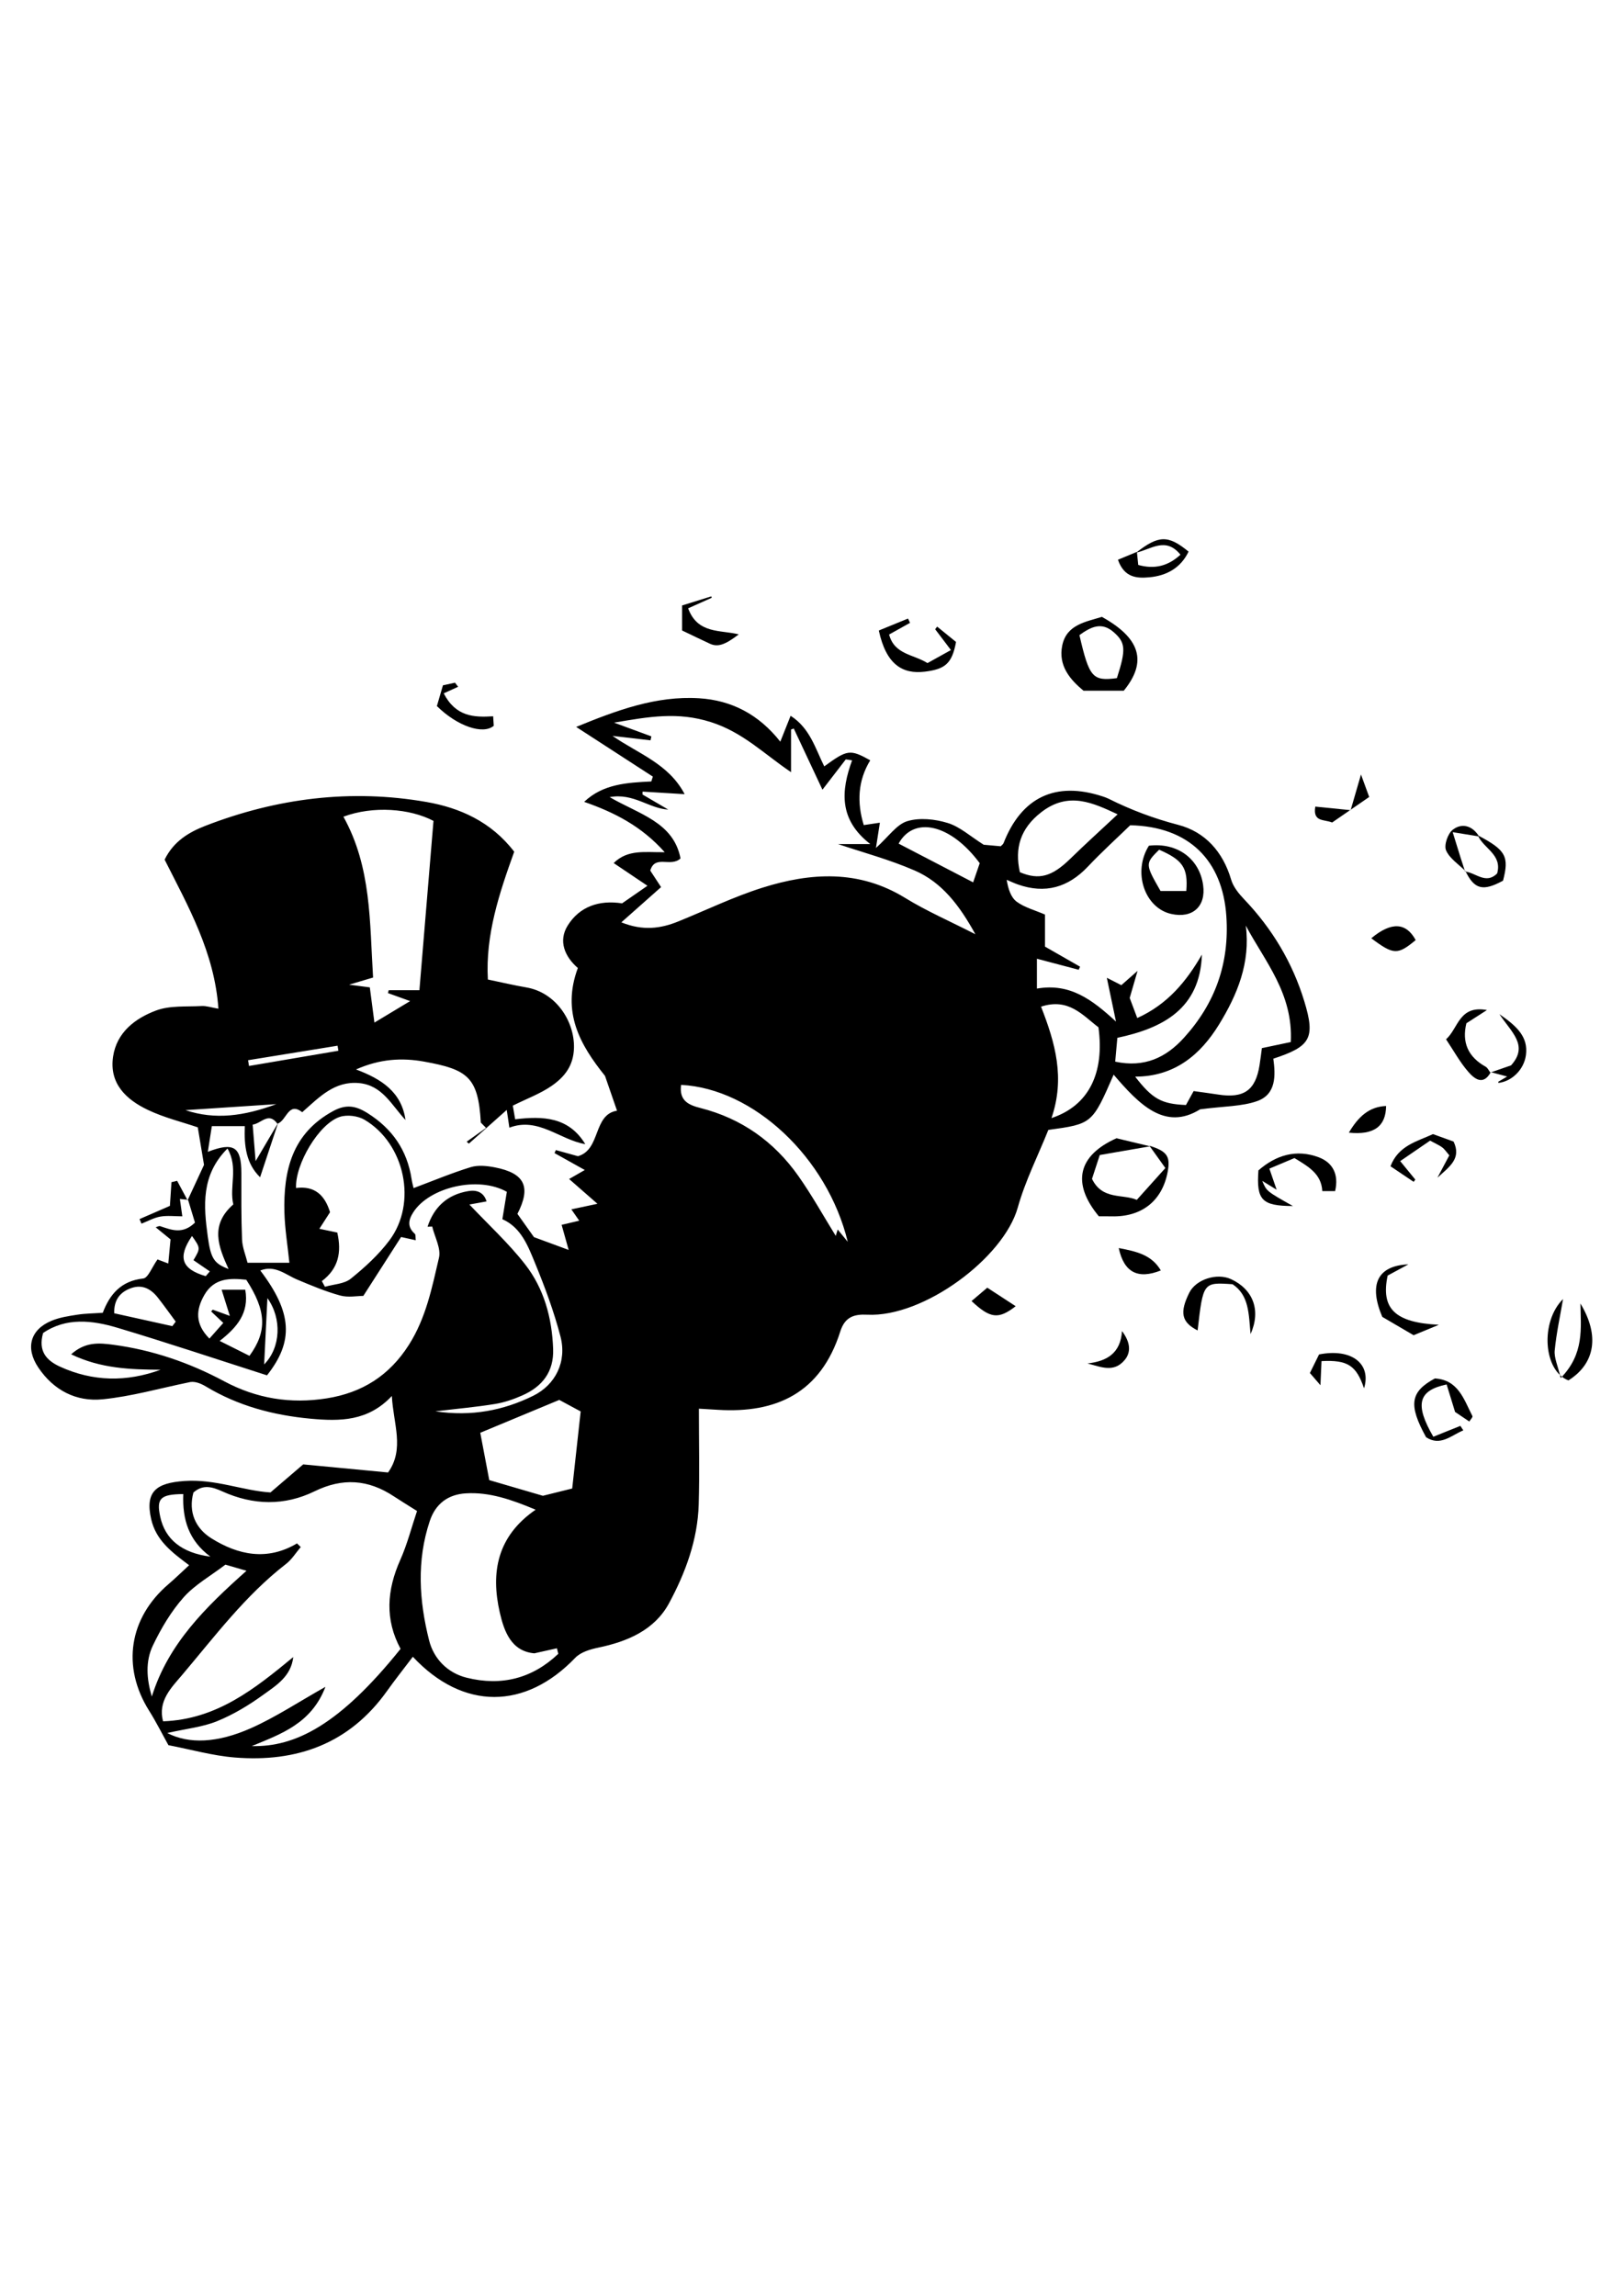 <?xml version="1.0" encoding="utf-8"?>
<!-- Generator: Adobe Illustrator 24.2.3, SVG Export Plug-In . SVG Version: 6.00 Build 0)  -->
<svg version="1.1" id="Layer_1" xmlns="http://www.w3.org/2000/svg" xmlns:xlink="http://www.w3.org/1999/xlink" x="0px" y="0px"
	 viewBox="0 0 595.28 841.89" style="enable-background:new 0 0 595.28 841.89;" xml:space="preserve">
<g>
	<path d="M68.8,440.17c2.14-4.61,4.28-9.23,6.03-13c-0.87-5.21-1.6-9.6-2.29-13.76c-5.75-1.96-12.33-3.55-18.31-6.4
		c-7.96-3.79-14.24-9.66-12.75-19.57c1.34-8.9,8.15-14.03,15.78-16.88c5.07-1.89,11.08-1.33,16.69-1.64
		c1.75-0.1,3.53,0.54,6.16,0.98c-1.44-20.61-11.09-37.53-19.73-54.66c3.28-6.71,8.87-10.04,14.91-12.39
		c26.24-10.18,53.44-13.6,81.16-8.75c12.17,2.13,23.7,7.2,32.15,18.23c-5.45,15.15-10.58,30.42-9.66,46.87
		c5.19,1.08,9.63,2.13,14.12,2.9c10.94,1.87,17.69,12.51,17.46,22.15c-0.16,6.67-3.55,10.74-8.22,13.97
		c-4.14,2.86-9.03,4.65-14.21,7.23c0.2,1.18,0.5,2.89,0.86,5c10.17-1.22,19.62-0.91,25.72,9.12c-9.41-1.61-17.28-10.07-27.84-6.04
		c-0.4-2.7-0.71-4.78-0.97-6.51c-4.64,4.13-9.27,8.25-13.9,12.37c-0.26-0.24-0.52-0.49-0.78-0.73c2.37-1.68,4.74-3.36,7.1-5.04
		c-0.64-0.66-1.29-1.31-1.93-1.97c-0.92-16.68-4.84-19.46-20.76-22.34c-8.07-1.46-16.15-1.06-25.01,2.87
		c9.36,3.5,16.71,8.28,18.15,18.53c-5.07-5.37-8.47-12.8-17.13-13.54c-8.92-0.76-14.4,5.07-20.75,10.69
		c-5.18-4.03-5.68,3.12-9.1,4.22c-3.28-4.5-5.85-0.08-9.08,0.33c0.37,4.6,0.71,8.79,1.08,13.39c3.05-5.17,5.65-9.58,8.24-13.98
		c-2.17,6.56-4.34,13.11-6.59,19.88c-5.06-4.89-5.91-11.38-5.61-18.73c-3.97,0-7.61,0-12.09,0c-0.46,2.91-0.93,5.92-1.48,9.42
		c9.63-3.73,12.3-1.78,12.31,7.81c0,8.12-0.08,16.26,0.25,24.37c0.12,2.88,1.32,5.71,2.01,8.49c5.29,0,10.04,0,15.35,0
		c-0.65-6.33-1.65-12.36-1.82-18.41c-0.41-15.36,2.79-29.01,17.86-37.21c4.8-2.61,8.34-1.95,12.66,0.77
		c9.07,5.72,14.5,13.59,16.12,24.16c0.2,1.3,0.56,2.58,0.73,3.32c7.14-2.67,13.95-5.53,20.98-7.69c2.68-0.82,5.94-0.47,8.79,0.08
		c11.04,2.13,13.42,7.15,8.32,17.06c2,2.82,4.03,5.68,6.07,8.53c3.95,1.46,7.9,2.91,12.72,4.69c-0.92-3.27-1.68-5.96-2.58-9.2
		c2.04-0.48,3.94-0.93,6.46-1.52c-0.94-1.36-1.67-2.39-2.89-4.16c3.14-0.67,5.97-1.28,9.57-2.04c-3.57-3.12-6.75-5.9-10.39-9.09
		c2.02-1.16,3.84-2.2,5.75-3.3c-3.81-2.13-7.46-4.16-11.1-6.2c0.16-0.37,0.32-0.74,0.48-1.11c2.46,0.68,4.93,1.37,8.11,2.25
		c8.48-2.41,5.45-15.26,14.33-16.69c-1.65-4.77-3.03-8.77-4.41-12.77c-9.16-11.4-15.97-23.38-9.96-39.55
		c-4.78-4.16-7.28-9.89-3.7-15.61c4.35-6.95,11.55-9.41,19.92-8.1c2.78-1.93,5.64-3.91,9.31-6.45c-4.14-2.79-8-5.38-12.39-8.33
		c5.27-5.16,11.56-3.86,18.72-3.98c-8.46-9.5-18.38-14.58-29.54-18.46c6.9-6.56,15.75-7.06,24.63-7.48
		c0.19-0.59,0.37-1.19,0.56-1.78c-9.12-5.91-18.25-11.83-28.12-18.22c14.96-6.13,29.36-11.47,45.07-10.51
		c11.85,0.73,21.85,5.84,29.8,15.92c1.32-3.3,2.43-6.09,3.78-9.49c7.1,4.53,9.07,11.99,12.34,18.55c8.5-6.2,9.44-6.34,16.87-2.23
		c-4.58,7.49-4.91,15.53-2.38,23.76c1.76-0.26,3.51-0.52,5.91-0.88c-0.47,3.02-0.82,5.27-1.44,9.27c4.67-4.19,7.59-8.65,11.5-9.83
		c4.52-1.37,10.2-0.76,14.86,0.68c4.47,1.38,8.29,4.9,13.15,7.96c1.43,0.13,3.83,0.35,6.25,0.57c0.35-0.38,0.86-0.7,1.04-1.15
		c6.59-16.86,19.1-22.79,36.3-17.15c0.77,0.25,1.54,0.52,2.26,0.88c8.16,4.08,16.55,7.23,25.49,9.56
		c9.91,2.58,16.42,9.89,19.43,20.1c0.78,2.65,2.79,5.13,4.76,7.19c10.27,10.76,17.74,23.22,22.06,37.38
		c4.14,13.58,2.32,16.6-11.35,21.08c0.82,6.1,1.11,13.05-5.92,15.55c-5.65,2-12.06,1.85-20.93,3.02
		c-12.96,8.06-22.49-1.94-31.72-12.71c-7.86,18.04-7.89,18.06-23.95,20.26c-3.78,9.43-8.48,18.7-11.23,28.52
		c-5.18,18.43-34.55,40.29-55.2,39.24c-4.79-0.24-8.18,0.79-9.87,6.12c-7.16,22.65-23.52,30.1-44.94,28.76
		c-2.36-0.15-4.72-0.28-6.93-0.41c0,12.02,0.27,23.58-0.07,35.13c-0.38,12.97-4.86,25.06-10.88,36.21
		c-5.29,9.8-15.18,14.04-25.91,16.27c-2.99,0.62-6.5,1.66-8.49,3.74c-18.25,19.05-41.08,19.39-59.57-0.38
		c-3.24,4.29-6.49,8.37-9.51,12.61c-13.75,19.29-33.04,26.18-55.83,24.33c-8.13-0.66-16.12-2.95-24.31-4.52
		c-2.29-4.11-4.49-8.52-7.1-12.67c-10.11-16.11-7.38-34,7.18-46.42c2.4-2.05,4.66-4.27,7.52-6.9c-6.5-4.85-12.18-9.17-13.93-16.93
		c-2.31-10.21,2-13.23,12.16-13.95c11.37-0.81,21.55,3.58,31.6,4.19c5.09-4.36,9.5-8.14,12-10.28c11.9,1.13,21.15,2.01,31.14,2.96
		c6.15-8.63,1.9-17.92,1.38-28.05c-8.71,9.29-18.99,9.33-29.8,8.33c-13.7-1.27-26.58-4.69-38.42-11.82
		c-2.07-1.24-4.37-2.09-6.39-1.48c-10.49,2.15-20.9,5.14-31.51,6.19c-9.64,0.96-17.93-3.28-23.56-11.67
		c-4.79-7.14-2.98-13.89,4.88-17.14c2.94-1.22,6.23-1.72,9.41-2.21c2.93-0.46,5.93-0.47,9.36-0.71c2.53-6.7,6.66-11.69,14.83-12.57
		c1.81-0.2,3.21-4.14,5.25-6.99c0.23,0.09,1.81,0.68,3.95,1.49c0.3-3.21,0.55-5.81,0.83-8.84c-1.74-1.41-3.55-2.89-5.45-4.44
		c0.43-0.11,1.16-0.57,1.68-0.4c4.09,1.35,8.16,3.12,12.73-1.32c-0.74-2.46-1.64-5.41-2.53-8.35
		C68.97,439.98,68.8,440.17,68.8,440.17z M108.93,565.98c0.46,0.44,0.92,0.89,1.38,1.33c-1.78,2.09-3.27,4.56-5.4,6.2
		c-14.91,11.53-26.13,26.56-38.14,40.75c-3.74,4.42-9.02,9.51-6.95,16.96c19.69-0.69,33.7-11.98,47.74-23.56
		c-0.81,7.17-6.34,10.46-11.11,13.91c-5.21,3.77-10.88,7.19-16.82,9.6c-5.33,2.17-11.3,2.76-18.29,4.34
		c7.91,4.1,18.36,3.73,30.79-1.81c9.05-4.04,17.42-9.6,27.23-15.12c-5.14,13.49-16.33,17.3-27.02,21.73
		c15.86,0.38,32.1-7.65,54.58-35.66c-5.8-10.75-5.04-21.54-0.13-32.56c2.58-5.78,4.15-12.01,6.17-17.99
		c-3.55-2.24-6.07-3.77-8.54-5.4c-9.34-6.18-18.75-6.86-29.05-1.82c-11.02,5.38-22.5,5.14-33.76,0.06
		c-3.57-1.61-7.08-2.8-10.67,0.39c-1.94,7.18,0.81,13.16,6.58,16.78C87.36,570.27,98.02,572.48,108.93,565.98z M238.91,270.04
		c-0.11,0.48-0.21,0.96-0.32,1.45c-4.64-0.54-9.29-1.09-13.93-1.63c9.37,6.53,20.59,10.16,26.45,21.37
		c-5.43-0.33-10.43-0.64-15.44-0.94c-0.01,0.35-0.01,0.71-0.02,1.06c3.15,1.84,6.3,3.69,9.45,5.53c-7.08-0.37-12.69-6.16-21.49-4.57
		c10.85,6.32,23.42,9.17,25.99,22.49c-3.69,3.38-9.34-1.5-11.1,4.45c1.46,2.23,2.88,4.39,3.97,6.06
		c-5.02,4.45-9.56,8.47-14.57,12.92c7.84,3.18,14.39,2.31,20.86-0.32c10.27-4.16,20.31-9.04,30.84-12.37
		c17.76-5.6,35.43-6.68,52.38,3.73c7.83,4.82,16.36,8.51,25.76,13.32c-5.83-10.62-12.28-19.03-22.24-23.36
		c-9.28-4.04-19.17-6.67-28.13-9.7c2.68,0,6.32,0,11.84,0c-11.58-8.96-10.77-19.49-6.68-30.71c-0.77-0.12-1.54-0.23-2.31-0.35
		c-2.6,3.37-5.19,6.74-8.56,11.12c-3.74-7.97-7.13-15.2-10.52-22.43c-0.33,0.12-0.67,0.24-1,0.36c0,5.01,0,10.03,0,15.64
		c-9.94-6.69-17.63-14.63-29.44-18.37c-12.11-3.83-22.51-2.01-35.47,0.21C230.79,267.04,234.85,268.54,238.91,270.04z M95.47,465.9
		c11.75,15.47,12.33,25.98,2.46,38.45c-18.3-5.86-36.45-11.93-54.77-17.42c-9.33-2.8-18.91-3.88-27.35,1.89
		c-1.93,6.76,1.36,10.12,6.14,12.32c12.08,5.54,24.44,5.72,36.95,1.16c-10.97-0.08-21.86-0.39-32.8-5.66
		c5.19-4.68,10.35-4.18,15.38-3.51c14.38,1.9,27.97,6.57,40.67,13.36c12.01,6.43,24.45,8.39,37.69,6.3
		c12.94-2.05,22.93-8.29,30.14-19.63c6.28-9.88,8.47-20.98,11.03-31.93c0.8-3.43-1.57-7.61-2.49-11.45
		c-0.57,0.03-1.13,0.05-1.7,0.08c2.34-7.25,7.27-11.76,14.87-13.06c2.95-0.51,5.67,0.21,6.78,3.77c-2.85,0.51-5.15,0.93-6.3,1.14
		c6.96,7.38,14.33,14.14,20.4,21.9c6.98,8.93,9.9,19.7,10.31,31.07c0.3,8.4-4,13.81-11.3,17.03c-3.18,1.41-6.59,2.59-10.01,3.14
		c-6.86,1.12-13.79,1.73-21.89,2.7c13.36,1.97,24.91-0.33,35.79-5.65c8.33-4.07,12.5-12.62,10.1-21.79
		c-2.38-9.1-5.67-18.02-9.25-26.73c-2.63-6.4-5.14-13.23-12.06-16.29c0.62-3.76,1.16-7.07,1.64-10.04
		c-10.54-5.95-28.38-1.68-34.28,7.45c-1.83,2.83-2.32,5.42,0.52,7.94c0.38,0.34,0.21,1.29,0.35,2.37c-1.93-0.43-3.41-0.76-5.38-1.19
		c-4.32,6.74-8.7,13.58-13.85,21.6c-2.24,0-5.56,0.66-8.49-0.14c-5.37-1.47-10.57-3.67-15.73-5.83
		C104.72,467.45,100.93,463.77,95.47,465.9z M409.03,389.32c10.76,2.29,18.64-1.51,25.21-8.75c11.47-12.63,16.72-27.31,15.56-44.55
		c-1.37-20.48-13.67-32.93-35.26-33.39c-4.78,4.64-10.36,9.69-15.52,15.15c-7.27,7.7-15.68,10.08-25.7,6.56
		c-1.39-0.49-2.73-1.13-4.09-1.71c0.55,3.4,1.56,6.47,3.68,8.04c2.87,2.12,6.59,3.07,10.37,4.71c0,3.79,0,8.04,0,11.75
		c4.67,2.67,8.76,5.01,12.86,7.36c-0.17,0.38-0.33,0.75-0.5,1.13c-4.74-1.25-9.49-2.5-15.32-4.04c0,4.32,0,7.43,0,10.94
		c12.17-2.09,20.22,4.04,29,12.1c-1.31-6.24-2.27-10.85-3.36-16.06c2.25,1.14,3.86,1.97,5.32,2.71c1.64-1.44,3.05-2.69,5.95-5.24
		c-1.31,4.52-2.04,7.05-2.88,9.93c0.8,2.14,1.72,4.56,2.77,7.36c11.19-5.05,18.07-13.51,23.71-23.27
		c-0.68,19.9-14.29,26.97-31.01,30.53C409.54,383.63,409.33,386,409.03,389.32z M196.46,553.62c-8.82-3.69-16.98-6.54-25.64-5.99
		c-6.24,0.39-10.99,3.56-13.19,10.15c-4.88,14.62-3.89,29.31-0.24,43.78c1.68,6.65,6.68,11.92,13.8,13.68
		c12.82,3.18,24.11,0.22,33.58-8.77c-0.17-0.68-0.33-1.35-0.5-2.03c-2.76,0.62-5.53,1.23-8.29,1.85
		c-8.45-0.75-11.08-8.02-12.67-14.96C179.96,576.69,182.27,563.37,196.46,553.62z M125.96,299.49
		c10.34,18.62,9.59,38.65,10.88,58.98c-3.7,1.1-6.5,1.94-8.8,2.62c2.41,0.31,5.28,0.69,7.6,0.99c0.59,4.53,1.09,8.32,1.69,12.91
		c4.6-2.77,8.29-4.99,13.1-7.88c-3.8-1.38-5.97-2.16-8.14-2.94c0.09-0.35,0.18-0.7,0.28-1.05c3.94,0,7.87,0,11.26,0
		c1.74-20.95,3.43-41.3,5.16-62.09C150.35,296.47,136.83,295.43,125.96,299.49z M118.05,469.79c0.38,0.69,0.75,1.38,1.13,2.08
		c3.2-0.93,7.07-1.02,9.47-2.95c5.18-4.17,10.23-8.79,14.2-14.09c10.26-13.71,5.68-35.44-9.16-44.21c-2.42-1.43-6.34-1.92-9-1.07
		c-7.67,2.45-16.49,17.37-16.1,26.1c6.78-0.87,10.53,2.55,12.46,8.88c-1.3,2.02-2.56,3.98-3.91,6.08c2.49,0.52,4.53,0.95,6.57,1.38
		C125.35,459.23,124.16,465.2,118.05,469.79z M434.98,405.22c0.98-1.77,1.8-3.25,2.82-5.11c3.19,0.45,6.09,0.82,8.98,1.27
		c9.47,1.48,13.75-1.55,15.2-10.83c0.37-2.36,0.65-4.73,0.85-6.19c4-0.84,7.33-1.54,10.6-2.23c0.91-17.8-9.48-29.5-16.5-42.7
		c1.76,13.66-3.14,25.39-9.82,36.27c-6.83,11.11-16.32,19.1-30.76,19.12C422.68,402.99,425.96,404.84,434.98,405.22z M212.98,517.59
		c-3.93-2.11-6.5-3.5-7.85-4.23c-10.33,4.29-19.59,8.14-28.98,12.05c1.08,5.69,2.26,11.91,3.3,17.36
		c6.98,2.04,13.11,3.83,19.67,5.75c2.72-0.67,6.05-1.5,10.75-2.67C210.87,536.69,211.92,527.19,212.98,517.59z M409.93,298.62
		c-8.91-4.12-18-8.61-28.1-0.71c-7.56,5.91-9.75,13.05-7.76,21.94c7.09,2.98,11.8,1.58,18.49-4.94
		C398.1,309.5,403.86,304.3,409.93,298.62z M385.66,410.01c13.72-4.54,19.51-16.55,17.23-33.29c-5.77-4.36-10.9-10.9-21.06-7.57
		C387.05,382.44,390.7,395.33,385.66,410.01z M249.81,397.84c-0.8,5.93,2.93,7.42,7.18,8.5c15.03,3.84,26.96,12.32,35.82,24.89
		c5.03,7.13,9.28,14.81,13.72,21.98c0.1-0.32,0.46-1.51,0.72-2.34c0.83,1.02,1.79,2.19,3.69,4.52
		C303.43,424.43,276.32,399.16,249.81,397.84z M82.68,573.77c-5.46,4.16-11.22,7.36-15.35,12.01c-4.57,5.15-8.23,11.34-11.23,17.59
		c-2.84,5.89-2.32,12.42-0.41,18.77c6.03-19.36,19.68-32.72,34.72-46.12C86.96,575.01,84.51,574.3,82.68,573.77z M91.5,497.2
		c6.55-9.02,6.21-16.5-1.18-27.91c-5.91-0.61-11.77-0.71-15.38,5.61c-3.09,5.41-3.47,10.6,1.87,15.97c1.85-2.09,3.52-3.97,5.09-5.74
		c-1.81-1.71-3.13-2.96-4.46-4.22c0.2-0.21,0.4-0.43,0.6-0.64c1.65,0.6,3.29,1.2,6.26,2.28c-1.26-4-2.15-6.85-3.01-9.59
		c2.82,0,5.69,0,8.67,0c1.5,8.62-3.13,13.86-9.38,18.77C84.52,493.7,88.04,495.46,91.5,497.2z M329.59,309.36
		c9.28,4.82,18.03,9.37,27.34,14.21c0.71-2.06,1.63-4.75,2.41-7.03C348.62,302.09,335.17,299.2,329.59,309.36z M85.57,441.67
		c-1.55-6.58,1.94-13.4-2.13-20.5c-9.77,9.78-8.76,21.08-7.23,32.32c1.12,8.23,2.37,9.84,7.62,11.87
		C80.11,457.17,76.91,449.28,85.57,441.67z M63.21,486.31c0.41-0.55,0.82-1.11,1.24-1.66c-2.16-2.91-4.26-5.87-6.49-8.72
		c-2.52-3.22-5.7-5.05-9.89-3.56c-4.18,1.49-6.31,4.45-6.18,9.22C49.26,483.22,56.24,484.77,63.21,486.31z M67.23,547.89
		c-8.49,0.08-9.89,1.64-8.47,8.28c1.76,8.25,7.83,13.3,18.4,14.66C69.22,564.94,66.84,557.2,67.23,547.89z M90.99,388.79
		c0.11,0.7,0.23,1.41,0.34,2.11c10.93-1.86,21.86-3.72,32.79-5.58c-0.1-0.62-0.21-1.24-0.31-1.85
		C112.87,385.24,101.93,387.02,90.99,388.79z M75.46,467.98c0.5-0.58,1-1.17,1.5-1.75c-2.01-1.37-4.02-2.75-6-4.11
		c2.6-4.4,2.6-4.4-0.54-8.87C65.09,461.09,66.56,465.38,75.46,467.98z M96.88,500.35c6.11-6.19,6.57-16.83,1.2-24.32
		C97.71,483.47,97.29,492.01,96.88,500.35z M101.34,404.9c-12.03,0.79-22.62,1.49-33.32,2.2C78.91,410.74,89.49,409.29,101.34,404.9
		z"/>
	<path d="M421.57,420.14c6.45,2.02,7.77,3.88,6.72,9.52c-1.98,10.69-9.5,16.67-20.59,16.39c-1.61-0.04-3.22-0.01-4.66-0.01
		c-10.03-12.1-7.77-22.25,6.46-28.63c3.92,0.94,8.13,1.94,12.33,2.95c-6.19,1.07-12.38,2.14-18.46,3.2
		c-1.21,3.72-2.1,6.43-2.85,8.74c3.79,7.85,11.26,5.45,16.43,7.7c3.55-3.95,6.83-7.61,10.48-11.67
		C425.24,425.27,423.41,422.7,421.57,420.14z"/>
	<path d="M404.14,226.21c14.15,7.83,16.71,16.46,8.04,27.07c-4.56,0-9.29,0-14.79,0c-4.81-3.99-9.34-9.11-7.78-16.6
		C391.2,229.01,398.27,228.06,404.14,226.21z M395.91,232.9c3.6,15.58,4.83,16.95,13.74,15.78c3.41-10.54,3.16-13.01-1.09-16.79
		C404.06,227.9,400.16,229.84,395.91,232.9z"/>
	<path d="M350.65,235.41c-1.46,7.97-4.04,9.98-11.4,10.89c-8.22,1.01-14.22-2.56-16.92-15.09c3.41-1.39,7.06-2.89,10.71-4.38
		c0.25,0.52,0.49,1.05,0.74,1.57c-2.48,1.38-4.96,2.76-7.68,4.28c1.96,7.4,8.92,7.23,14.08,10.48c2.52-1.4,5.02-2.79,8.6-4.78
		c-2.24-2.96-4.01-5.3-5.79-7.64c0.25-0.32,0.49-0.64,0.74-0.95C346.15,231.76,348.58,233.73,350.65,235.41z"/>
	<path d="M468.24,436.28c-1.53-0.94-3.05-1.87-5.27-3.23c1.56,3.77,1.56,3.77,11.25,9.22c-11.38-0.06-13.44-2.12-12.66-13.07
		c6.38-5.59,13.9-7.93,22.18-4.79c4.86,1.85,7.44,6.01,5.95,12.39c-1.66,0-3.18,0-4.7,0c-0.34-6.36-5.08-8.98-10.21-12.13
		c-2.96,1.25-5.98,2.52-9.2,3.88C466.68,431.77,467.46,434.02,468.24,436.28z"/>
	<path d="M573.29,476.37c-1.07,6.29-2.45,12.54-3.06,18.87c-0.26,2.67,1.13,5.49,2.2,10.1c8.72-8.9,7.37-18.28,7.24-27.33
		c7.06,11.66,5.45,22-4.4,28.19C566.05,502.75,564.85,484.73,573.29,476.37z"/>
	<path d="M439.26,487.89c-5.9-3-6.68-6.55-3.05-13.85c2.42-4.86,10.11-7.36,15.29-4.97c7.99,3.69,11.13,11.3,7.18,20.15
		c-0.7-7.43-0.5-14.19-6.6-18.28C441.29,470.2,441.29,470.2,439.26,487.89z"/>
	<path d="M416.72,202.65c8.25-6.41,11.68-6.55,19.22-0.37c-2.89,6.03-8.08,8.84-14.39,9.42c-4.45,0.41-9.2,0.22-11.51-6.44
		c2.43-1.01,4.69-1.95,6.95-2.88c0.16,1.55,0.32,3.1,0.49,4.79c6,1.67,10.96,0.41,15.49-3.76
		C427.51,196.66,422.05,201.56,416.72,202.65z"/>
	<path d="M538.91,521.28c-1.62-1.09-3.24-2.18-5.22-3.5c-0.91-2.97-2.03-6.59-3.1-10.09c-10.49,2.23-11.75,7.32-4.88,19.18
		c3.14-1.26,6.48-2.6,9.92-3.99c0.2,0.3,0.64,0.98,1.08,1.65c-4.4,1.8-8.38,5.97-13.65,2.52c-6.56-11.9-5.83-16.67,3.22-21.56
		c8.63,0.52,10.66,7.74,13.77,13.8C540.25,519.67,539.32,520.61,538.91,521.28z"/>
	<path d="M546.79,393.17c-2.8,5.09-6.04,2.42-8.25-0.12c-3.05-3.5-5.32-7.68-8.16-11.93c4.52-4,4.72-12.59,15-10.73
		c-3.04,1.95-5.12,3.29-7.54,4.85c-1.7,6.96,0.55,12.31,7.07,15.94c0.74,0.41,1.16,1.42,1.72,2.15L546.79,393.17z"/>
	<path d="M250.17,231.2c0-2.3,0-5.19,0-9.17c3.32-1.03,7.02-2.19,10.72-3.34c0.05,0.17,0.1,0.35,0.15,0.52
		c-2.77,1.24-5.54,2.47-8.65,3.87c3.5,9.48,11.79,7.85,18.57,9.55c-5.07,3.89-7.71,4.74-10.58,3.43
		C257.14,234.57,253.94,233,250.17,231.2z"/>
	<path d="M531.58,423.67c-1.2-1.38-1.79-2.32-2.62-2.93c-1.06-0.78-2.31-1.3-4.43-2.46c-3.33,2.28-6.88,4.71-10.97,7.51
		c2.42,2.96,3.98,4.87,5.54,6.78c-0.2,0.27-0.41,0.55-0.61,0.82c-2.74-1.85-5.49-3.69-8.49-5.71c2.9-7.62,9.73-9.08,15.58-11.79
		c2.71,0.98,5.19,1.87,7.56,2.73c2.93,6.17-1.33,9.08-5.92,13.25C528.99,428.55,530.15,426.37,531.58,423.67z"/>
	<path d="M516.57,463.65c-2.57,1.39-5.14,2.77-7.61,4.11c-2.55,12.03,2.54,17.27,18.78,18.05c-3.81,1.58-6.39,2.64-9.26,3.83
		c-3.69-2.16-7.3-4.28-11.49-6.73C502.03,471.27,504.99,464.14,516.57,463.65z"/>
	<path d="M180.88,262.67c0.09,1.42,0.16,2.47,0.22,3.48c-3.92,3.38-13.41,0.14-20.86-7.23c0.69-2.35,1.42-4.86,2.22-7.61
		c1.48-0.32,2.95-0.64,4.43-0.96c0.38,0.5,0.76,1,1.14,1.5c-1.82,0.83-3.64,1.66-5.29,2.41
		C167.19,262.86,173.87,263.11,180.88,262.67z"/>
	<path d="M502.95,344.07c7.4-6.16,12.79-5.79,16.29,0.67C512.6,350.24,511.15,350.21,502.95,344.07z"/>
	<path d="M546.63,393.31c2.54-0.88,5.08-1.76,7.59-2.63c6.57-7.29,0.12-12.13-4.26-18.77c6.31,4.36,10.61,8.26,9.72,14.98
		c-0.72,5.45-5.26,9.68-10.08,10.23c-0.02-0.15-0.1-0.41-0.05-0.44c0.85-0.52,1.71-1.02,3.24-1.91c-2.5-0.67-4.26-1.14-6.01-1.61
		L546.63,393.31z"/>
	<path d="M362.11,472.21c3.81,2.48,6.95,4.53,10.42,6.79c-6.35,4.92-9.33,4.52-16.19-1.89
		C358.24,475.49,360.06,473.95,362.11,472.21z"/>
	<path d="M500.3,509.11c-2.85-8.34-5.93-10.48-15.6-9.98c-0.12,2.8-0.25,5.71-0.39,8.84c-1.19-1.37-2.37-2.74-3.87-4.47
		c1.19-2.42,2.35-4.76,3.36-6.81C495.72,494.33,503.07,500.11,500.3,509.11z"/>
	<path d="M542.35,306.49c9.96,5.29,11.23,7.62,8.93,16.46c-7.36,4.01-10.51,3.21-13.77-3.48l-0.15,0.13
		c3.92,0.43,7.64,4.84,11.76,0.7c1.92-6.78-4.73-9.06-6.93-13.63L542.35,306.49z"/>
	<path d="M494.73,415.35c3.5-5.87,7.37-9.49,13.66-9.78C508.31,413,504,416.32,494.73,415.35z"/>
	<path d="M410.33,457.67c6.63,1.27,12.09,2.52,15.43,8.21C417.42,469.21,412.25,466.67,410.33,457.67z"/>
	<path d="M502.19,292.25c-4.79,3.3-9.17,6.32-13.59,9.37c-2.91-1.22-7.15-0.08-6.18-5.83c4.06,0.41,7.89,0.8,12.96,1.31
		c1.24-4.26,2.43-8.35,3.8-13.08C500.02,286.31,500.77,288.34,502.19,292.25z"/>
	<path d="M398.85,499.99c7.13-0.8,12.14-3.72,12.68-11.86c3.06,4.05,3.39,7.69,1,10.57C408.51,503.55,403.71,501.22,398.85,499.99z"
		/>
	<path d="M68.97,439.98c-0.8-0.08-1.59-0.16-2.99-0.31c0.29,2.08,0.56,4,0.89,6.37c-2.79,0-5.51-0.35-8.08,0.1
		c-2.38,0.42-4.61,1.7-6.9,2.59c-0.24-0.56-0.47-1.12-0.71-1.68c3.61-1.57,7.22-3.14,11.14-4.85c0.16-2.38,0.36-5.53,0.57-8.69
		c0.69-0.16,1.39-0.33,2.08-0.49c1.28,2.38,2.55,4.76,3.83,7.15L68.97,439.98z"/>
	<path d="M537.52,319.47c-2.48-2.5-5.84-4.63-7.14-7.64c-0.82-1.91,0.64-6.16,2.46-7.56c3.26-2.52,7.04-1.59,9.51,2.23l-0.15,0.19
		c-2.49-0.41-4.98-0.81-9.39-1.53c1.26,4.05,2.09,6.77,2.94,9.48c0.52,1.66,1.08,3.31,1.61,4.97L537.52,319.47z"/>
	<path d="M421.39,310.13c10.43-1.26,18.55,4.79,19.89,14.46c1.09,7.81-3.89,12.31-11.7,10.56
		C419.84,332.98,415.32,319.8,421.39,310.13z M425.14,311.6c-5.15,5.11-5.14,5.24,0.52,15.14c2.97,0,6.24,0,9.45,0
		C435.78,318.27,433.85,315.39,425.14,311.6z"/>
</g>
</svg>
